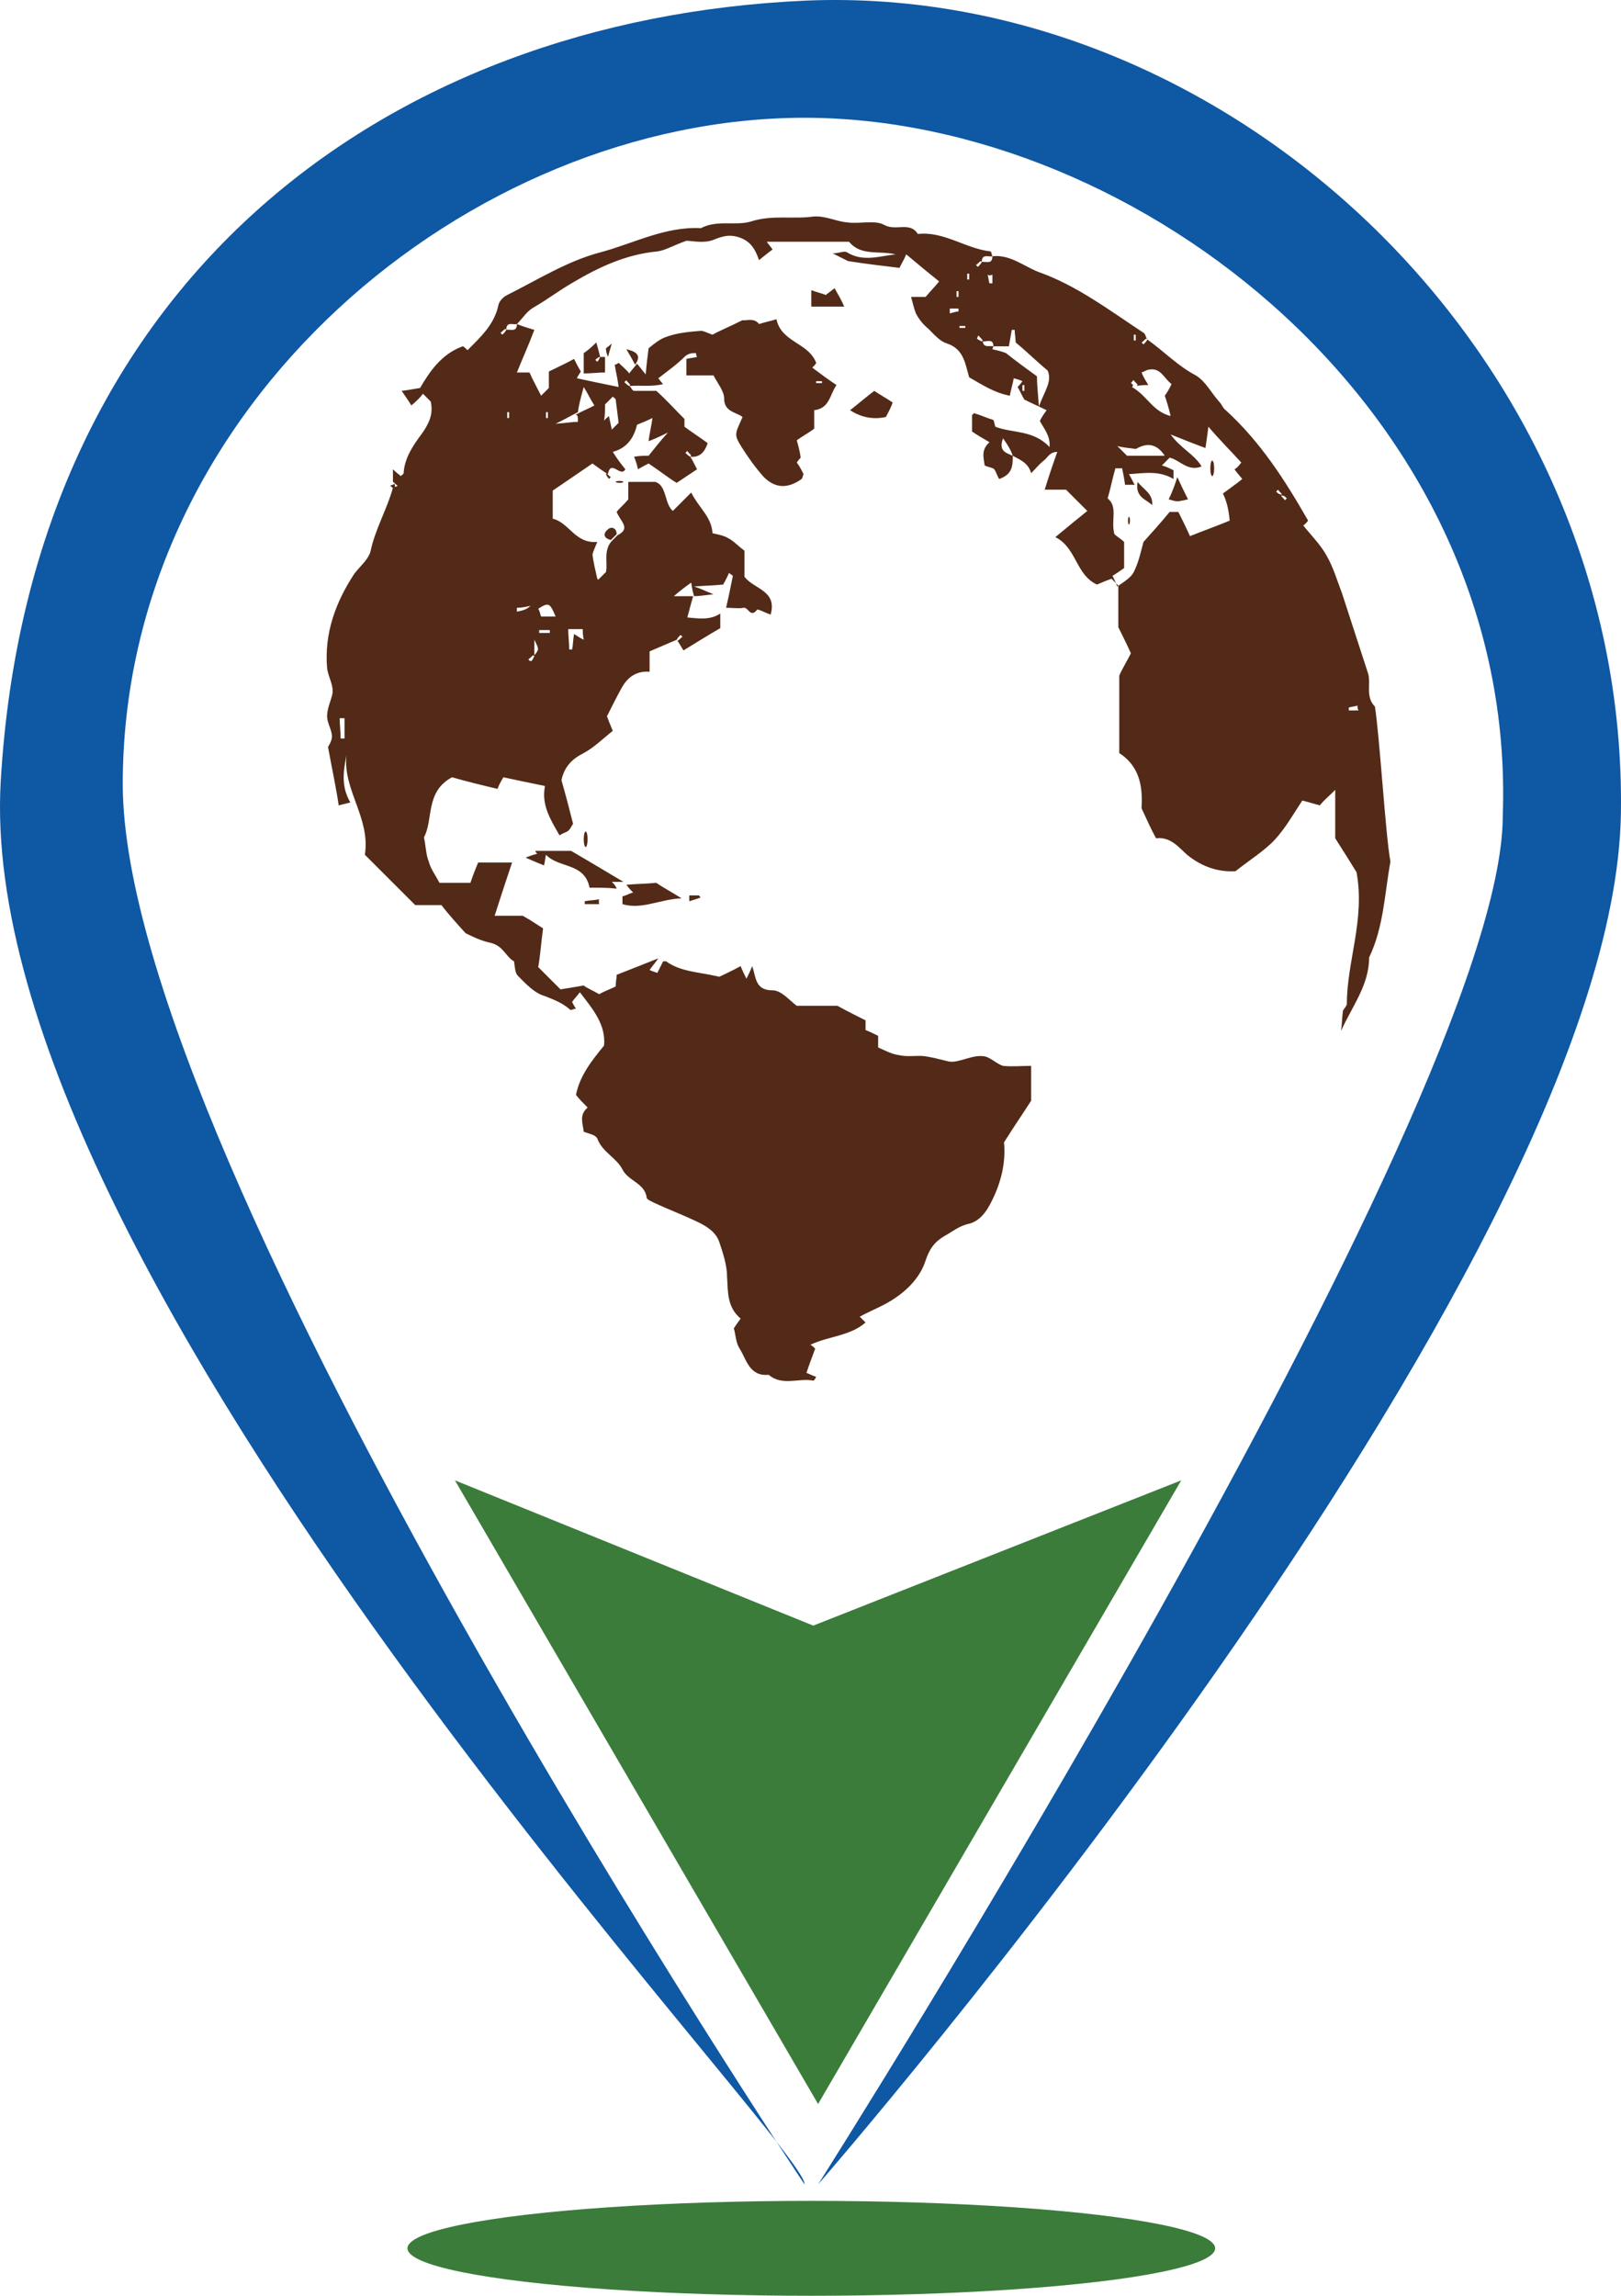 <?xml version="1.0" encoding="UTF-8" standalone="no"?>
<!-- Generator: Adobe Illustrator 21.0.0, SVG Export Plug-In . SVG Version: 6.00 Build 0)  -->

<svg
   xmlns:dc="http://purl.org/dc/elements/1.1/"
   xmlns:cc="http://creativecommons.org/ns#"
   xmlns:rdf="http://www.w3.org/1999/02/22-rdf-syntax-ns#"
   xmlns:svg="http://www.w3.org/2000/svg"
   xmlns="http://www.w3.org/2000/svg"
   xmlns:sodipodi="http://sodipodi.sourceforge.net/DTD/sodipodi-0.dtd"
   xmlns:inkscape="http://www.inkscape.org/namespaces/inkscape"
   version="1.1"
   id="Layer_1"
   x="0px"
   y="0px"
   viewBox="0 0 167.385 237.061"
   xml:space="preserve"
   sodipodi:docname="Kaart-Logo-2.svg"
   width="167.385"
   height="237.061"
   inkscape:version="0.92.2 5c3e80d, 2017-08-06"><defs
     id="defs3875" /><sodipodi:namedview
     pagecolor="#ffffff"
     bordercolor="#666666"
     borderopacity="1"
     objecttolerance="10"
     gridtolerance="10"
     guidetolerance="10"
     inkscape:pageopacity="0"
     inkscape:pageshadow="2"
     inkscape:window-width="1788"
     inkscape:window-height="946"
     id="namedview3873"
     showgrid="false"
     showguides="false"
     inkscape:zoom="1.706337"
     inkscape:cx="411.22895"
     inkscape:cy="82.738657"
     inkscape:window-x="0"
     inkscape:window-y="72"
     inkscape:window-maximized="0"
     inkscape:current-layer="g3870" /><style
     type="text/css"
     id="style3808">
	.st0{fill:#101820;}
	.st1{fill:#3B7C3B;}
	.st2{fill:#0E58A4;}
	.st3{fill:#522A17;}
</style><g
     id="g3870"
     transform="translate(-0.024,-0.039)"><g
       id="g3868"><polygon
         class="st1"
         points="122,152.9 84.5,217.3 47,152.9 84,167.9 "
         id="polygon3822"
         style="fill:#3b7c3b" /><path
         class="st2"
         d="m 83.1,225.6 c 0,0 -70.4,-105.4 -70.4,-144.6 0,-39.2 35.9,-68.8 70.4,-68.8 34.5,0 73.6,30.5 72.1,72.1 0,29.9 -70.7,141.3 -70.7,141.3 0,0 82.2,-94.3 82.9,-141.6 C 168.1,36.7 126.9,-1.7 83.3,0.1 39.7,2 3.1,29.3 0.1,80.7 c -3,51.4 83.5,141 83,144.9 z"
         id="path3824"
         inkscape:connector-curvature="0"
         style="fill:#0e58a4" /><ellipse
         class="st1"
         cx="83.8"
         cy="232.2"
         rx="41.7"
         ry="4.9"
         id="ellipse3826"
         style="fill:#3b7c3b" /><g
         id="g3830"><path
           class="st3"
           d="m 142,73 c -1,-1 -0.4,-2.3 -0.7,-3.4 -0.9,-2.8 -1.8,-5.5 -2.7,-8.3 -0.5,-1.3 -0.9,-2.7 -1.6,-3.9 -0.6,-1.1 -1.6,-2.1 -2.4,-3.1 0.3,-0.2 0.4,-0.4 0.5,-0.5 -2.4,-4.2 -4.9,-8.1 -8.5,-11.4 -0.3,-0.2 -0.4,-0.6 -0.7,-0.9 -0.8,-0.9 -1.4,-2.1 -2.4,-2.7 -1.9,-1 -3.3,-2.5 -5,-3.7 -0.1,0.2 -0.2,0.3 -0.4,0.5 -0.1,-0.1 -0.1,-0.1 -0.2,-0.2 0.2,-0.1 0.3,-0.3 0.5,-0.4 l 0.1,0.1 c -0.2,-0.3 -0.2,-0.6 -0.4,-0.7 -3.5,-2.3 -6.9,-4.9 -10.9,-6.3 -1.5,-0.6 -2.9,-1.8 -4.7,-1.6 0,0.9 -0.7,0.5 -1.1,0.6 -0.1,0.2 -0.2,0.3 -0.4,0.5 -0.1,-0.1 -0.1,-0.1 -0.2,-0.2 0.2,-0.1 0.3,-0.3 0.5,-0.4 l 0.1,0.1 c 0,-0.9 0.7,-0.5 1.1,-0.6 C 102.4,26.3 102.4,26 102.3,26 99.7,25.7 97.5,23.9 94.8,24.2 94,22.9 92.6,23.9 91.4,23.3 90.4,22.7 88.8,23.2 87.5,23 86.3,22.9 85.3,22.3 84,22.4 c -2.1,0.3 -4.2,-0.2 -6.4,0.5 -1.6,0.5 -3.5,-0.2 -5.2,0.7 -3.7,-0.2 -7,1.6 -10.4,2.5 -3.4,0.9 -6.4,2.8 -9.6,4.4 -0.4,0.2 -0.8,0.6 -0.9,1 -0.4,2 -1.8,3.3 -3.2,4.7 -0.2,-0.2 -0.4,-0.4 -0.5,-0.4 -2.2,0.8 -3.4,2.6 -4.4,4.3 -0.6,0.1 -1.1,0.2 -1.9,0.3 0.4,0.6 0.7,1 1,1.5 0.5,-0.4 0.9,-0.8 1.2,-1.2 0.3,0.3 0.5,0.5 0.8,0.8 0.3,1.3 -0.2,2.3 -0.9,3.3 -0.9,1.2 -1.8,2.5 -1.9,4.1 0,0.1 -0.2,0.2 -0.3,0.3 -0.2,-0.2 -0.4,-0.3 -0.8,-0.7 0,0.6 0,1 0,1.3 0.2,0.1 0.3,0.3 0.5,0.4 -0.2,0.1 -0.3,0.1 -0.5,0.2 -0.6,2.2 -1.8,4.2 -2.3,6.5 -0.2,0.9 -1.1,1.6 -1.7,2.4 -1.9,2.9 -3.1,6.1 -2.8,9.7 0.1,1 0.8,1.9 0.5,2.9 -0.2,0.7 -0.5,1.4 -0.5,2.1 0,0.7 0.5,1.4 0.5,2.1 0,0.5 -0.4,1 -0.4,1.1 0.4,2.2 0.8,4 1.1,6 0.4,-0.1 0.8,-0.2 1.2,-0.3 -1,-1.7 -0.7,-3.3 -0.4,-4.9 -0.4,3.6 2.5,6.5 1.9,10.3 1.7,1.7 3.5,3.5 5.2,5.2 1.1,0 1.8,0 2.7,0 0.7,0.9 1.5,1.8 2.5,2.9 0.6,0.3 1.6,0.8 2.6,1 1.3,0.3 1.6,1.5 2.4,1.9 0.1,0.6 0.1,1.2 0.4,1.5 0.8,0.8 1.7,1.8 2.8,2.1 1,0.4 1.8,0.7 2.6,1.4 0.1,0.1 0.3,-0.1 0.6,-0.1 -0.2,-0.3 -0.3,-0.5 -0.4,-0.7 0.2,-0.3 0.5,-0.6 0.8,-1 1.3,1.7 2.7,3.3 2.5,5.5 -1.3,1.6 -2.5,3.1 -2.9,5.1 0.4,0.5 0.8,0.9 1.2,1.3 -0.9,0.8 -0.5,1.6 -0.4,2.5 0.5,0.2 1.2,0.3 1.4,0.7 0.5,1.4 2,2 2.6,3.2 0.6,1.2 2.3,1.4 2.5,2.9 0,0.2 0.5,0.4 0.9,0.6 1.3,0.6 2.6,1.1 3.9,1.7 1.1,0.5 2.3,1.1 2.7,2.3 0.4,1.2 0.8,2.4 0.8,3.6 0.1,1.6 0,3.1 1.4,4.3 -0.3,0.4 -0.5,0.7 -0.7,1 0.2,0.7 0.2,1.5 0.6,2.1 0.7,1.1 1,2.9 3,2.7 1.4,1.2 3.1,0.3 4.6,0.6 0.1,0 0.2,-0.2 0.3,-0.4 -0.4,-0.1 -0.7,-0.3 -1,-0.4 0.3,-0.9 0.6,-1.7 0.9,-2.5 -0.2,-0.2 -0.3,-0.3 -0.5,-0.4 1.9,-0.9 4.1,-0.9 5.7,-2.3 -0.3,-0.3 -0.4,-0.4 -0.6,-0.6 0.9,-0.5 1.9,-0.9 2.8,-1.4 1.8,-1 3.4,-2.5 4,-4.4 0.4,-1.2 0.9,-1.9 1.9,-2.5 0.9,-0.5 1.6,-1.1 2.6,-1.3 0.8,-0.2 1.5,-0.8 2.1,-1.9 1.2,-2.2 1.7,-4.4 1.5,-6.5 1,-1.6 1.9,-2.9 2.8,-4.3 0,-1.1 0,-2.3 0,-3.6 -1,0 -2,0.1 -2.9,0 -0.7,-0.2 -1.4,-1 -2.1,-1 -0.8,-0.1 -1.7,0.3 -2.6,0.5 -0.4,0.1 -0.8,0.1 -1.1,0 -0.8,-0.2 -1.6,-0.4 -2.3,-0.5 -0.8,-0.1 -1.7,0.1 -2.6,-0.1 -0.8,-0.1 -1.5,-0.5 -2.2,-0.8 0,-0.4 0,-0.8 0,-1.2 -0.4,-0.2 -0.8,-0.4 -1.3,-0.6 0,-0.4 0,-0.9 0,-1 -1,-0.5 -1.8,-0.9 -2.9,-1.5 -1.1,0 -2.6,0 -4.2,0 -0.8,-0.6 -1.6,-1.6 -2.5,-1.6 -1.8,0 -1.7,-1.3 -2.1,-2.5 -0.2,0.5 -0.4,0.9 -0.6,1.3 -0.2,-0.4 -0.4,-0.8 -0.6,-1.3 -0.9,0.5 -1.8,0.9 -2.2,1.1 -2.1,-0.5 -4,-0.5 -5.5,-1.6 -0.1,0 -0.2,0 -0.3,0 -0.2,0.4 -0.4,0.8 -0.6,1.2 -0.3,-0.1 -0.6,-0.2 -0.8,-0.3 0.2,-0.3 0.4,-0.5 0.9,-1.2 -1.8,0.7 -3,1.2 -4.3,1.7 0,0.3 -0.1,0.8 -0.1,1.2 -0.6,0.3 -1.2,0.5 -1.7,0.8 -0.7,-0.4 -1.4,-0.7 -1.6,-0.9 -1.1,0.2 -1.8,0.3 -2.4,0.4 -0.8,-0.8 -1.4,-1.4 -2.3,-2.3 0.2,-1.1 0.3,-2.5 0.5,-4 -0.5,-0.3 -1.2,-0.8 -2.1,-1.3 -0.8,0 -1.8,0 -2.9,0 0.6,-1.9 1.2,-3.7 1.8,-5.5 -1.3,0 -2.3,0 -3.5,0 -0.3,0.7 -0.6,1.5 -0.8,2.1 -1.1,0 -2.1,0 -3.2,0 C 45,90.4 44.5,89.8 44.3,89 44,88.3 44,87.4 43.8,86.5 c 1,-1.8 0.1,-4.7 2.9,-6.2 1.4,0.4 3,0.8 4.7,1.2 0.1,-0.3 0.3,-0.7 0.6,-1.2 1.4,0.3 2.8,0.6 4.3,0.9 -0.4,2 0.6,3.5 1.5,5.1 0.3,-0.2 0.6,-0.3 0.8,-0.4 0.3,-0.2 0.4,-0.5 0.6,-0.8 -0.4,-1.6 -0.8,-3.1 -1.2,-4.5 0.3,-1.4 1.1,-2.2 2.3,-2.8 1.1,-0.6 2,-1.5 3,-2.3 -0.3,-0.7 -0.5,-1.2 -0.6,-1.5 0.5,-1 1,-2 1.5,-2.9 0.6,-1.1 1.5,-1.8 2.9,-1.7 0,-0.8 0,-1.3 0,-2.1 0.9,-0.4 1.9,-0.8 2.8,-1.2 0.1,-0.2 0.2,-0.3 0.4,-0.5 0.1,0.1 0.1,0.1 0.2,0.2 -0.2,0.1 -0.3,0.3 -0.5,0.4 l -0.1,-0.1 c 0.3,0.4 0.5,0.8 0.7,1.1 1.3,-0.8 2.6,-1.6 3.8,-2.3 0,-0.6 0,-1 0,-1.5 -1.1,0.7 -2.2,0.5 -3.4,0.4 0.2,-0.8 0.4,-1.5 0.6,-2.2 -0.5,0 -1.1,0 -2,0 0.7,-0.6 1.1,-0.9 1.8,-1.4 0.1,0.7 0.2,1.1 0.3,1.4 0.5,0 1.1,-0.1 2,-0.2 -0.8,-0.3 -1.1,-0.5 -2,-0.8 1.3,-0.1 2,-0.1 3,-0.2 0.1,-0.2 0.4,-0.7 0.6,-1.2 0.1,0.1 0.3,0.2 0.4,0.3 -0.2,1 -0.4,2 -0.7,3.3 0.7,0 1.3,0.1 1.8,0 0.5,-0.1 0.7,1.1 1.4,0.2 0.1,-0.1 0.8,0.3 1.4,0.5 0.7,-2.5 -1.7,-2.6 -2.7,-3.9 0,-0.9 0,-1.9 0,-2.7 -0.7,-0.5 -1.1,-1 -1.7,-1.3 -0.5,-0.3 -1.2,-0.4 -1.6,-0.5 -0.1,-1.7 -1.4,-2.6 -2.2,-4.2 -0.7,0.7 -1.3,1.3 -1.9,1.9 -0.9,-0.8 -0.6,-2.6 -1.8,-3 -1.1,0 -2,0 -2.8,0 0,0.7 0,1.3 0,1.8 -0.4,0.5 -0.9,0.9 -1.2,1.3 0.4,1 1.5,1.7 0.1,2.4 -0.2,0.2 -0.4,0.4 -0.6,0.6 -0.9,1 -0.4,2.3 -0.6,3.2 -0.4,0.4 -0.6,0.6 -0.8,0.8 l -0.1,-0.1 c -0.2,-0.9 -0.4,-1.7 -0.5,-2.5 0.1,-0.4 0.3,-0.8 0.5,-1.3 -2.3,0.2 -2.9,-2 -4.6,-2.4 0,-0.9 0,-1.8 0,-2.9 1.3,-0.9 2.8,-1.9 4.1,-2.8 0.7,0.5 1.1,0.8 1.6,1.1 0.3,-1.6 1.3,0.4 1.8,-0.5 -0.4,-0.5 -0.8,-1 -1.3,-1.8 1.5,-0.4 2.2,-1.5 2.5,-2.8 0.5,-0.2 1,-0.4 1.6,-0.7 -0.1,0.8 -0.3,1.5 -0.4,2.4 0.5,-0.2 1,-0.4 2,-0.9 -1,1.1 -1.5,1.8 -2,2.4 -0.4,0 -0.9,0 -1.5,0.1 0.2,0.5 0.3,0.8 0.4,1.3 0.5,-0.3 0.9,-0.5 1.1,-0.6 1.2,0.8 2.2,1.6 2.9,2 0.9,-0.6 1.5,-1 2.1,-1.4 -0.3,-0.6 -0.5,-1 -0.7,-1.3 -0.2,-0.1 -0.3,-0.2 -0.5,-0.4 0.1,-0.1 0.1,-0.1 0.2,-0.2 0.1,0.2 0.3,0.3 0.4,0.5 l -0.1,0.1 c 1,0.1 1.5,-0.5 1.8,-1.4 -0.8,-0.6 -1.6,-1.1 -2.4,-1.7 0,-0.4 0,-0.9 0,-0.8 -1.1,-1.1 -1.8,-1.9 -2.9,-2.9 -0.5,0 -1.4,0 -2.3,0 -0.2,0 -0.3,-0.4 -0.5,-0.5 -0.2,-0.1 -0.3,-0.2 -0.5,-0.4 0.1,-0.1 0.1,-0.1 0.2,-0.2 0.1,0.2 0.3,0.3 0.4,0.5 L 65,39.9 c 1.2,-0.1 2.3,0.1 3.5,-0.2 -0.3,-0.3 -0.4,-0.5 -0.5,-0.6 0.9,-0.7 1.9,-1.4 2.8,-2.3 0.4,-0.3 0.7,-0.3 1.1,-0.3 0,0.1 0,0.2 0.1,0.4 -0.4,0.1 -0.7,0.1 -1.1,0.2 0,-0.2 0,-0.3 0,-0.3 0,0.8 0,1.3 0,2 1,0 1.9,0 2.8,0 0.4,0.8 1.1,1.6 1.1,2.4 0,1.4 1.3,1.4 1.9,1.9 -0.8,1.8 -0.9,1.8 -0.1,3.1 0.7,1.1 1.4,2.1 2.3,3.1 1.2,1.2 2.5,1.2 3.9,0.2 0.1,-0.1 0.1,-0.3 0.2,-0.5 -0.2,-0.4 -0.4,-0.8 -0.7,-1.2 0.2,-0.3 0.4,-0.5 0.4,-0.5 -0.1,-0.8 -0.3,-1.4 -0.4,-1.8 0.7,-0.5 1.3,-0.8 1.8,-1.2 0,-0.7 0,-1.3 0,-1.9 1.6,-0.2 1.6,-1.6 2.3,-2.6 -0.9,-0.6 -1.7,-1.2 -2.5,-1.8 0.2,-0.2 0.4,-0.4 0.4,-0.5 -0.8,-2.1 -3.6,-2.1 -4.1,-4.5 -0.6,0.2 -1.2,0.3 -1.8,0.5 -0.5,-0.7 -1.4,-0.3 -1.7,-0.4 -1.4,0.7 -2.4,1.1 -3.1,1.5 -0.6,-0.2 -0.9,-0.4 -1.2,-0.4 -1.2,0.1 -2.4,0.2 -3.5,0.6 -0.7,0.2 -1.4,0.8 -1.9,1.2 -0.1,0.8 -0.2,1.5 -0.3,2.7 -0.5,-0.6 -0.7,-0.9 -0.9,-1.1 -0.3,0.4 -0.6,0.7 -0.8,1 -0.3,-0.4 -0.7,-0.7 -1.1,-1.1 -0.1,0.1 -0.3,0.2 -0.4,0.2 0.1,0.7 0.3,1.4 0.4,2.3 -1.5,-0.3 -2.9,-0.6 -4.3,-0.9 0.1,-0.3 0.3,-0.5 0.4,-0.7 -0.3,-0.5 -0.5,-0.9 -0.7,-1.3 -0.9,0.5 -1.8,0.9 -2.6,1.3 0,0.6 0,1.2 0,1.7 -0.3,0.3 -0.6,0.6 -0.8,0.8 -0.4,-0.8 -0.8,-1.5 -1.2,-2.4 -0.4,0 -0.9,0 -1.3,0 0.6,-1.5 1.2,-2.8 1.8,-4.4 -0.7,-0.2 -1.3,-0.4 -1.8,-0.6 0,0.9 -0.7,0.5 -1.1,0.6 -0.1,0.2 -0.2,0.3 -0.4,0.5 -0.1,-0.1 -0.1,-0.1 -0.2,-0.2 0.2,-0.1 0.3,-0.3 0.5,-0.4 l 0.1,0.1 c 0,-0.9 0.7,-0.5 1.1,-0.6 0.6,-0.6 1,-1.3 1.7,-1.7 1.4,-0.8 2.7,-1.8 4.1,-2.6 2.7,-1.6 5.5,-2.9 8.7,-3.2 0.8,-0.1 1.6,-0.6 3,-1.1 0.6,0 1.8,0.3 2.8,-0.1 1,-0.4 1.7,-0.6 2.8,-0.2 1,0.4 1.5,1.1 1.9,2.3 0.6,-0.5 1,-0.8 1.4,-1.1 -0.2,-0.3 -0.4,-0.5 -0.6,-0.8 2.9,0 5.6,0 8.5,0 1.2,1.5 3.1,0.9 4.8,1.3 -1.7,0.2 -3.4,0.8 -5,-0.2 -0.3,-0.2 -0.8,0.1 -1.5,0.1 0.8,0.4 1.2,0.6 1.6,0.8 1.9,0.3 3.7,0.5 5.3,0.7 0.3,-0.6 0.5,-0.9 0.7,-1.4 1.3,1.1 2.4,2 3.4,2.8 -0.4,0.5 -0.9,1 -1.4,1.6 -0.4,0 -0.9,0 -1.5,0 0.2,0.7 0.3,1.2 0.5,1.7 0.3,0.6 0.8,1.2 1.3,1.6 0.6,0.6 1.2,1.3 1.9,1.5 1.8,0.6 1.9,2.2 2.3,3.5 1.4,0.8 2.6,1.6 4.2,1.9 0.1,-0.6 0.3,-1.2 0.4,-1.8 0.4,0.1 0.7,0.2 0.9,0.3 -0.2,0.3 -0.4,0.5 -0.5,0.6 0.3,0.5 0.5,1 0.7,1.3 0.8,0.4 1.5,0.7 2.3,1.1 -0.3,0.4 -0.5,0.7 -0.7,1.1 0.4,0.8 1.1,1.5 1,2.7 -1.7,-1.8 -3.8,-1.4 -5.6,-2.1 -0.1,-0.3 -0.1,-0.5 -0.2,-0.7 -0.7,-0.2 -1.3,-0.5 -2,-0.7 0,0 -0.1,0.1 -0.2,0.2 0,0.6 0,1.1 0,1.7 0.6,0.4 1.1,0.7 1.8,1.1 -0.9,0.8 -0.6,1.6 -0.5,2.4 0.4,0.2 0.8,0.2 1,0.4 0.2,0.3 0.3,0.7 0.5,1 1.4,-0.5 1.4,-1.4 1.4,-2.4 -0.7,-0.3 -1.5,-0.5 -1,-1.8 0.5,0.7 0.8,1.2 1,1.8 0.7,0.4 1.6,0.7 1.9,1.8 0.5,-0.5 0.8,-0.9 1.3,-1.3 0.4,-0.3 0.6,-0.9 1.4,-0.9 -0.5,1.4 -0.9,2.6 -1.3,3.9 1.1,0 2,0 2.2,0 1,1 1.6,1.6 2.2,2.2 -1,0.8 -2.1,1.7 -3.3,2.7 2.2,1.1 2.1,3.9 4.3,4.9 0.5,-0.2 0.9,-0.4 1.5,-0.6 0.2,0.2 0.5,0.5 0.7,0.7 0,1.5 0,3 0,4.3 0.5,1 0.9,1.8 1.3,2.7 -0.4,0.8 -0.9,1.6 -1.2,2.3 0,2.7 0,5.4 0,8 2.3,1.5 2.4,3.8 2.3,5.7 0.6,1.3 1,2.2 1.5,3.1 1.5,-0.2 2.4,1 3.2,1.7 1.6,1.3 3.3,1.8 5,1.7 1.5,-1.2 3,-2.1 4.1,-3.3 1.1,-1.2 2,-2.8 2.8,-4 0.8,0.2 1.4,0.4 1.8,0.5 0.5,-0.6 0.9,-0.9 1.6,-1.6 0,2.1 0,3.7 0,5 0.9,1.4 1.7,2.7 2.2,3.5 0.9,4.9 -1,9.2 -1,13.6 0,0.2 -0.3,0.5 -0.4,0.7 -0.1,0.7 -0.1,1.4 -0.2,2.1 1.1,-2.5 2.9,-4.7 2.9,-7.6 1.5,-3.1 1.6,-6.6 2.2,-9.9 -0.5,-2.6 -1.1,-12.8 -1.6,-16 z M 35.6,76.3 c -0.1,0 -0.2,0 -0.4,0 0,-0.7 -0.1,-1.4 -0.1,-2.1 0.2,0 0.3,0 0.5,0 0,0.7 0,1.4 0,2.1 z M 60.2,65 c 0,0.3 0,0.6 0.1,1.1 -0.4,-0.2 -0.7,-0.4 -1,-0.6 -0.1,0.6 -0.1,1.1 -0.2,1.6 -0.1,0 -0.2,0 -0.3,0 0,-0.7 -0.1,-1.4 -0.1,-2.1 0.4,0 0.9,0 1.5,0 z M 84.3,39.4 c 0.2,0 0.4,0 0.6,0 0,0.1 0,0.1 0,0.2 -0.2,0 -0.4,0 -0.6,0 0,-0.1 0,-0.1 0,-0.2 z m -21.8,2.4 c 0.4,-0.4 0.6,-0.6 0.8,-0.8 0.1,0.1 0.3,0.2 0.3,0.3 0.1,0.8 0.2,1.5 0.3,2.4 -0.1,0.1 -0.3,0.3 -0.7,0.7 -0.1,-0.5 -0.2,-0.9 -0.3,-1.4 -0.2,0.2 -0.4,0.3 -0.5,0.5 0.1,-0.6 0.1,-1.1 0.1,-1.7 z m -2.8,0.8 c 0.1,-0.8 0.3,-1.5 0.6,-2.6 0.5,0.8 0.7,1.3 1.1,1.9 -0.5,0.3 -1.1,0.5 -2,1 0.3,-0.1 0.3,0.2 0.3,0.7 -0.5,0 -1.1,0.1 -2.3,0.2 1.2,-0.6 1.7,-0.9 2.3,-1.2 z m -5.1,25.5 c 0.2,-0.1 0.3,-0.3 0.5,-0.4 0,0 0,0 0.1,0.1 -0.1,0.2 -0.2,0.4 -0.3,0.5 -0.2,0 -0.3,-0.1 -0.3,-0.2 z m 0.6,-0.4 v 0 c 0,-0.5 0,-1 0,-1.6 0.5,1 0.5,1 0,1.6 z m 1.6,-2.3 c -0.4,0 -0.8,0 -1.1,0 0,-0.1 0,-0.2 0,-0.3 0.4,0 0.8,0 1.1,0 0,0.1 0,0.2 0,0.3 z M 56.4,42.6 c 0.1,0 0.1,0 0.2,0 0,0.2 0,0.4 0,0.6 -0.1,0 -0.1,0 -0.2,0 0,-0.2 0,-0.4 0,-0.6 z m 1,21.1 c -0.5,0 -0.9,0 -1.5,0 -0.1,-0.2 -0.1,-0.5 -0.3,-0.8 v 0 c 1.1,-0.7 1.2,-0.6 1.8,0.8 z m -2.6,-1.1 c -0.4,0.4 -0.9,0.5 -1.4,0.6 0,-0.1 0,-0.3 0,-0.4 0.5,0 0.9,-0.1 1.4,-0.2 z m -2.4,-20 c 0.1,0 0.1,0 0.2,0 0,0.2 0,0.4 0,0.6 -0.1,0 -0.1,0 -0.2,0 0,-0.2 0,-0.4 0,-0.6 z m 50.1,-14.2 c 0,0.3 0,0.6 0,0.9 -0.1,0 -0.2,0 -0.3,0 -0.1,-0.3 -0.1,-0.6 -0.2,-0.9 0.1,0.1 0.3,0.1 0.5,0 z m -3.7,1.7 c 0.1,0 0.1,0 0.2,0 0,0.2 0,0.4 0,0.6 -0.1,0 -0.1,0 -0.2,0 0,-0.3 0,-0.5 0,-0.6 z m -0.7,2.3 c 0,-0.2 0,-0.3 0,-0.5 0.3,0 0.6,0 0.9,0 0,0.1 0,0.2 0,0.3 -0.2,0 -0.5,0.1 -0.9,0.2 z m 1.6,1.5 c -0.2,0 -0.4,0 -0.6,0 0,-0.1 0,-0.1 0,-0.2 0.2,0 0.4,0 0.6,0 0,0 0,0.1 0,0.2 z m 0.4,-5 c -0.1,0 -0.1,0 -0.2,0 0,-0.2 0,-0.4 0,-0.6 0.1,0 0.1,0 0.2,0 0,0.2 0,0.4 0,0.6 z m 1,5.8 c 0.1,0.2 0.3,0.3 0.4,0.5 0,0 0,0 -0.1,0.1 v 0 c -0.2,-0.1 -0.4,-0.2 -0.5,-0.3 0.1,-0.2 0.1,-0.3 0.2,-0.3 z m 4.7,5.7 c -0.1,0 -0.1,0 -0.2,0 0,-0.2 0,-0.4 0,-0.6 0.1,0 0.1,0 0.2,0 0,0.2 0,0.4 0,0.6 z m 1.5,1.6 c -0.1,-1.4 -0.2,-2.2 -0.2,-3.1 -1.1,-0.8 -2.2,-1.6 -3.2,-2.4 -0.5,-0.2 -1,-0.3 -1.4,-0.4 0,-0.1 0.1,-0.2 0.1,-0.3 -0.4,-0.1 -1,0.2 -1.1,-0.5 0.5,0 1.1,-0.3 1.1,0.5 0.5,0 0.9,0 1.6,0 0.1,-0.6 0.2,-1.1 0.3,-1.7 0.1,0 0.2,0 0.3,0 0,0.4 0.1,0.9 0.1,1.3 1.1,0.9 2.1,1.9 3.3,2.9 0.5,1.1 -0.3,2.1 -0.9,3.7 z m 9.8,-7.4 c 0.1,0 0.1,0 0.2,0 0,0.2 0,0.4 0,0.6 -0.1,0 -0.1,0 -0.2,0 0,-0.2 0,-0.4 0,-0.6 z m 0,4.7 c 0.1,0.2 0.3,0.3 0.4,0.5 l -0.1,0.1 c 0.4,-0.1 0.8,-0.1 1.2,-0.1 -0.3,-0.5 -0.5,-0.8 -0.7,-1.3 0.3,-0.1 0.6,-0.3 0.8,-0.3 1.2,-0.2 1.5,0.9 2.3,1.5 -0.2,0.4 -0.4,0.8 -0.7,1.2 0.2,0.6 0.4,1.2 0.6,2.1 -1.9,-0.5 -2.4,-2.1 -4,-3 0.2,-0.1 0.1,-0.3 -0.1,-0.4 0.2,-0.2 0.2,-0.3 0.3,-0.3 z m 0.2,7.1 c 0.9,-0.5 2,-0.8 3,0.7 -1.3,0 -2.6,0 -3.9,0 -0.3,-0.3 -0.5,-0.5 -1,-1 0.8,0.2 1.3,0.2 1.9,0.3 z m 9.7,7.4 c -1.2,0.5 -2.6,1 -4.1,1.6 -0.4,-0.9 -0.8,-1.7 -1.2,-2.5 -0.3,0 -0.7,0 -0.9,0 -0.9,1.1 -1.8,2.1 -2.7,3.1 -0.3,1.1 -0.5,2.1 -1,3.1 -0.3,0.6 -1,1 -1.7,1.5 -0.2,-0.5 -0.3,-0.7 -0.5,-1.1 0.5,-0.3 0.9,-0.6 1.2,-0.8 0,-1 0,-1.8 0,-2.7 -0.3,-0.3 -0.8,-0.6 -1,-0.8 -0.4,-1.4 0.4,-2.8 -0.7,-3.7 0.3,-1 0.5,-2.1 0.8,-3.1 0.2,0 0.4,0 0.7,0 0.1,0.5 0.2,1 0.3,1.7 0.3,0 0.7,0 1,0 -0.2,-0.3 -0.3,-0.6 -0.6,-1.1 1.6,-0.1 3.1,-0.4 4.6,0.5 0,-0.3 0,-0.6 0,-0.9 -0.4,-0.2 -0.8,-0.4 -1.2,-0.5 0.2,-0.2 0.4,-0.4 0.8,-0.8 1,0.2 1.9,1.5 3.3,0.9 -0.8,-1.3 -2.1,-1.8 -3.2,-3.3 1.5,0.6 2.5,1 3.6,1.4 0.1,-0.8 0.2,-1.3 0.3,-2.2 1.2,1.4 2.3,2.5 3.4,3.7 -0.3,0.4 -0.5,0.6 -0.7,0.7 0.2,0.3 0.4,0.5 0.8,1 -0.6,0.5 -1.2,0.9 -2,1.5 0.4,0.8 0.6,1.7 0.7,2.8 z m 5.7,-2.1 c -0.1,-0.2 -0.3,-0.3 -0.4,-0.5 l 0.1,-0.1 c -0.3,0 -0.4,-0.1 -0.6,-0.3 0.1,-0.1 0.1,-0.1 0.2,-0.2 0.1,0.2 0.3,0.3 0.4,0.5 l -0.1,0.1 c 0.3,0 0.4,0.1 0.6,0.3 -0.1,0.1 -0.2,0.2 -0.2,0.2 z m 6.6,21.7 c 0,-0.1 0,-0.2 0,-0.3 0.3,-0.1 0.6,-0.1 0.9,-0.2 0,0.2 0,0.3 0.1,0.5 -0.4,0 -0.7,0 -1,0 z"
           id="path3828"
           inkscape:connector-curvature="0"
           style="fill:#522a17" /></g><path
         class="st3"
         d="m 60.9,91.7 c -0.5,-2.6 -3.2,-2 -4.5,-3.4 -0.1,0.5 -0.1,0.7 -0.2,1.1 -0.5,-0.2 -1,-0.4 -1.9,-0.8 0.5,-0.2 0.8,-0.3 1.2,-0.4 -0.1,-0.1 -0.2,-0.2 -0.2,-0.3 1.2,0 2.4,0 3.7,0 1.7,1 3.4,2 5.4,3.2 -0.4,0 -0.8,0 -1.2,0 0.2,0.2 0.4,0.4 0.5,0.7 -0.9,-0.1 -1.7,-0.1 -2.8,-0.1 z"
         id="path3832"
         inkscape:connector-curvature="0"
         style="fill:#522a17" /><path
         class="st3"
         d="m 64.3,93.4 c 0,-0.3 0,-0.6 0,-0.8 0.4,-0.1 0.7,-0.3 1.1,-0.4 -0.2,-0.2 -0.4,-0.4 -0.7,-0.8 1.1,-0.1 2.1,-0.1 3.1,-0.2 0.7,0.5 1.5,0.9 2.6,1.6 -2.3,0.1 -4.1,1.2 -6.1,0.6 z"
         id="path3834"
         inkscape:connector-curvature="0"
         style="fill:#522a17" /><path
         class="st3"
         d="m 91.5,43.1 c -1.4,0.3 -2.6,0 -3.7,-0.7 0.9,-0.7 1.7,-1.4 2.5,-2 0.6,0.4 1.3,0.8 1.9,1.2 -0.2,0.6 -0.5,1.1 -0.7,1.5 z"
         id="path3836"
         inkscape:connector-curvature="0"
         style="fill:#522a17" /><path
         class="st3"
         d="m 62,36.9 c 0.2,0 0.4,0 0.5,0 0,0.5 0,0.9 0,1.6 -0.7,0 -1.4,0.1 -2.2,0.1 0,-0.7 0,-1.4 0,-2.1 0.3,-0.2 0.7,-0.5 1.3,-1.1 0.2,0.7 0.3,1.1 0.4,1.5 v 0 c -0.2,0 -0.4,0.2 -0.5,0.3 0.1,0.1 0.1,0.1 0.2,0.2 0.1,-0.1 0.2,-0.3 0.3,-0.5 z"
         id="path3838"
         inkscape:connector-curvature="0"
         style="fill:#522a17" /><path
         class="st3"
         d="m 83.8,31.7 c 0,-0.5 0,-1 0,-1.7 0.5,0.2 1,0.3 1.5,0.5 0.1,-0.1 0.4,-0.3 0.9,-0.7 0.4,0.7 0.7,1.2 1,1.9 -1.2,0 -2.3,0 -3.4,0 z"
         id="path3840"
         inkscape:connector-curvature="0"
         style="fill:#522a17" /><path
         class="st3"
         d="m 64.7,36.1 c 0.8,0.2 1.7,0.5 0.9,1.6 -0.3,-0.6 -0.6,-1.1 -0.9,-1.6 z"
         id="path3842"
         inkscape:connector-curvature="0"
         style="fill:#522a17" /><path
         class="st3"
         d="m 63.1,55.8 c -0.8,-0.2 -0.8,-0.7 -0.3,-1.1 0.3,-0.3 0.9,-0.2 0.9,0.5 -0.2,0.2 -0.4,0.4 -0.6,0.6 z"
         id="path3844"
         inkscape:connector-curvature="0"
         style="fill:#522a17" /><path
         class="st3"
         d="m 71.2,93.1 c 0,0 0,-0.3 0,-0.6 0.4,0 0.7,0 1,0 0.1,0.1 0.1,0.2 0.2,0.2 -0.5,0.2 -0.9,0.3 -1.2,0.4 z"
         id="path3846"
         inkscape:connector-curvature="0"
         style="fill:#522a17" /><path
         class="st3"
         d="m 61.9,93.4 c -0.5,0 -1,0 -1.5,0 0,-0.1 0,-0.2 0,-0.3 0.5,-0.1 1,-0.1 1.5,-0.2 -0.1,0.2 0,0.4 0,0.5 z"
         id="path3848"
         inkscape:connector-curvature="0"
         style="fill:#522a17" /><path
         class="st3"
         d="m 63.2,35.5 c -0.2,0.7 -0.3,1 -0.4,1.4 -0.1,-0.3 -0.2,-0.5 -0.2,-0.8 -0.1,-0.1 0.2,-0.2 0.6,-0.6 z"
         id="path3850"
         inkscape:connector-curvature="0"
         style="fill:#522a17" /><ellipse
         class="st3"
         cx="60.5"
         cy="86.7"
         rx="0.2"
         ry="0.8"
         id="ellipse3852"
         style="fill:#522a17" /><path
         class="st3"
         d="m 62.6,48.9 c 0.2,0.1 0.3,0.3 0.5,0.4 -0.1,0.1 -0.1,0.1 -0.2,0.2 -0.1,-0.2 -0.3,-0.3 -0.3,-0.6 -0.1,0 0,0 0,0 z"
         id="path3854"
         inkscape:connector-curvature="0"
         style="fill:#522a17" /><path
         class="st3"
         d="m 40.8,50.6 c -0.2,-0.1 -0.3,-0.3 -0.5,-0.4 0.2,-0.1 0.3,-0.1 0.5,-0.2 0,0.3 0,0.5 0,0.6 z"
         id="path3856"
         inkscape:connector-curvature="0"
         style="fill:#522a17" /><ellipse
         class="st3"
         cx="64"
         cy="49.8"
         rx="0.4"
         ry="0.1"
         id="ellipse3858"
         style="fill:#522a17" /><path
         class="st3"
         d="m 121.6,49.3 c 0.4,0.9 0.7,1.5 1.1,2.3 -0.5,0.1 -0.8,0.2 -1.1,0.2 -0.3,0 -0.5,-0.1 -0.9,-0.2 0.4,-0.8 0.6,-1.4 0.9,-2.3 z"
         id="path3860"
         inkscape:connector-curvature="0"
         style="fill:#522a17" /><path
         class="st3"
         d="m 117.5,49.8 c 0.6,0.8 1.6,1.2 1.5,2.4 -0.6,-0.6 -1.8,-0.8 -1.5,-2.4 z"
         id="path3862"
         inkscape:connector-curvature="0"
         style="fill:#522a17" /><ellipse
         class="st3"
         cx="125.2"
         cy="48.4"
         rx="0.2"
         ry="0.8"
         id="ellipse3864"
         style="fill:#522a17" /><ellipse
         class="st3"
         cx="116.6"
         cy="53.8"
         rx="0.1"
         ry="0.4"
         id="ellipse3866"
         style="fill:#522a17" /></g></g></svg>